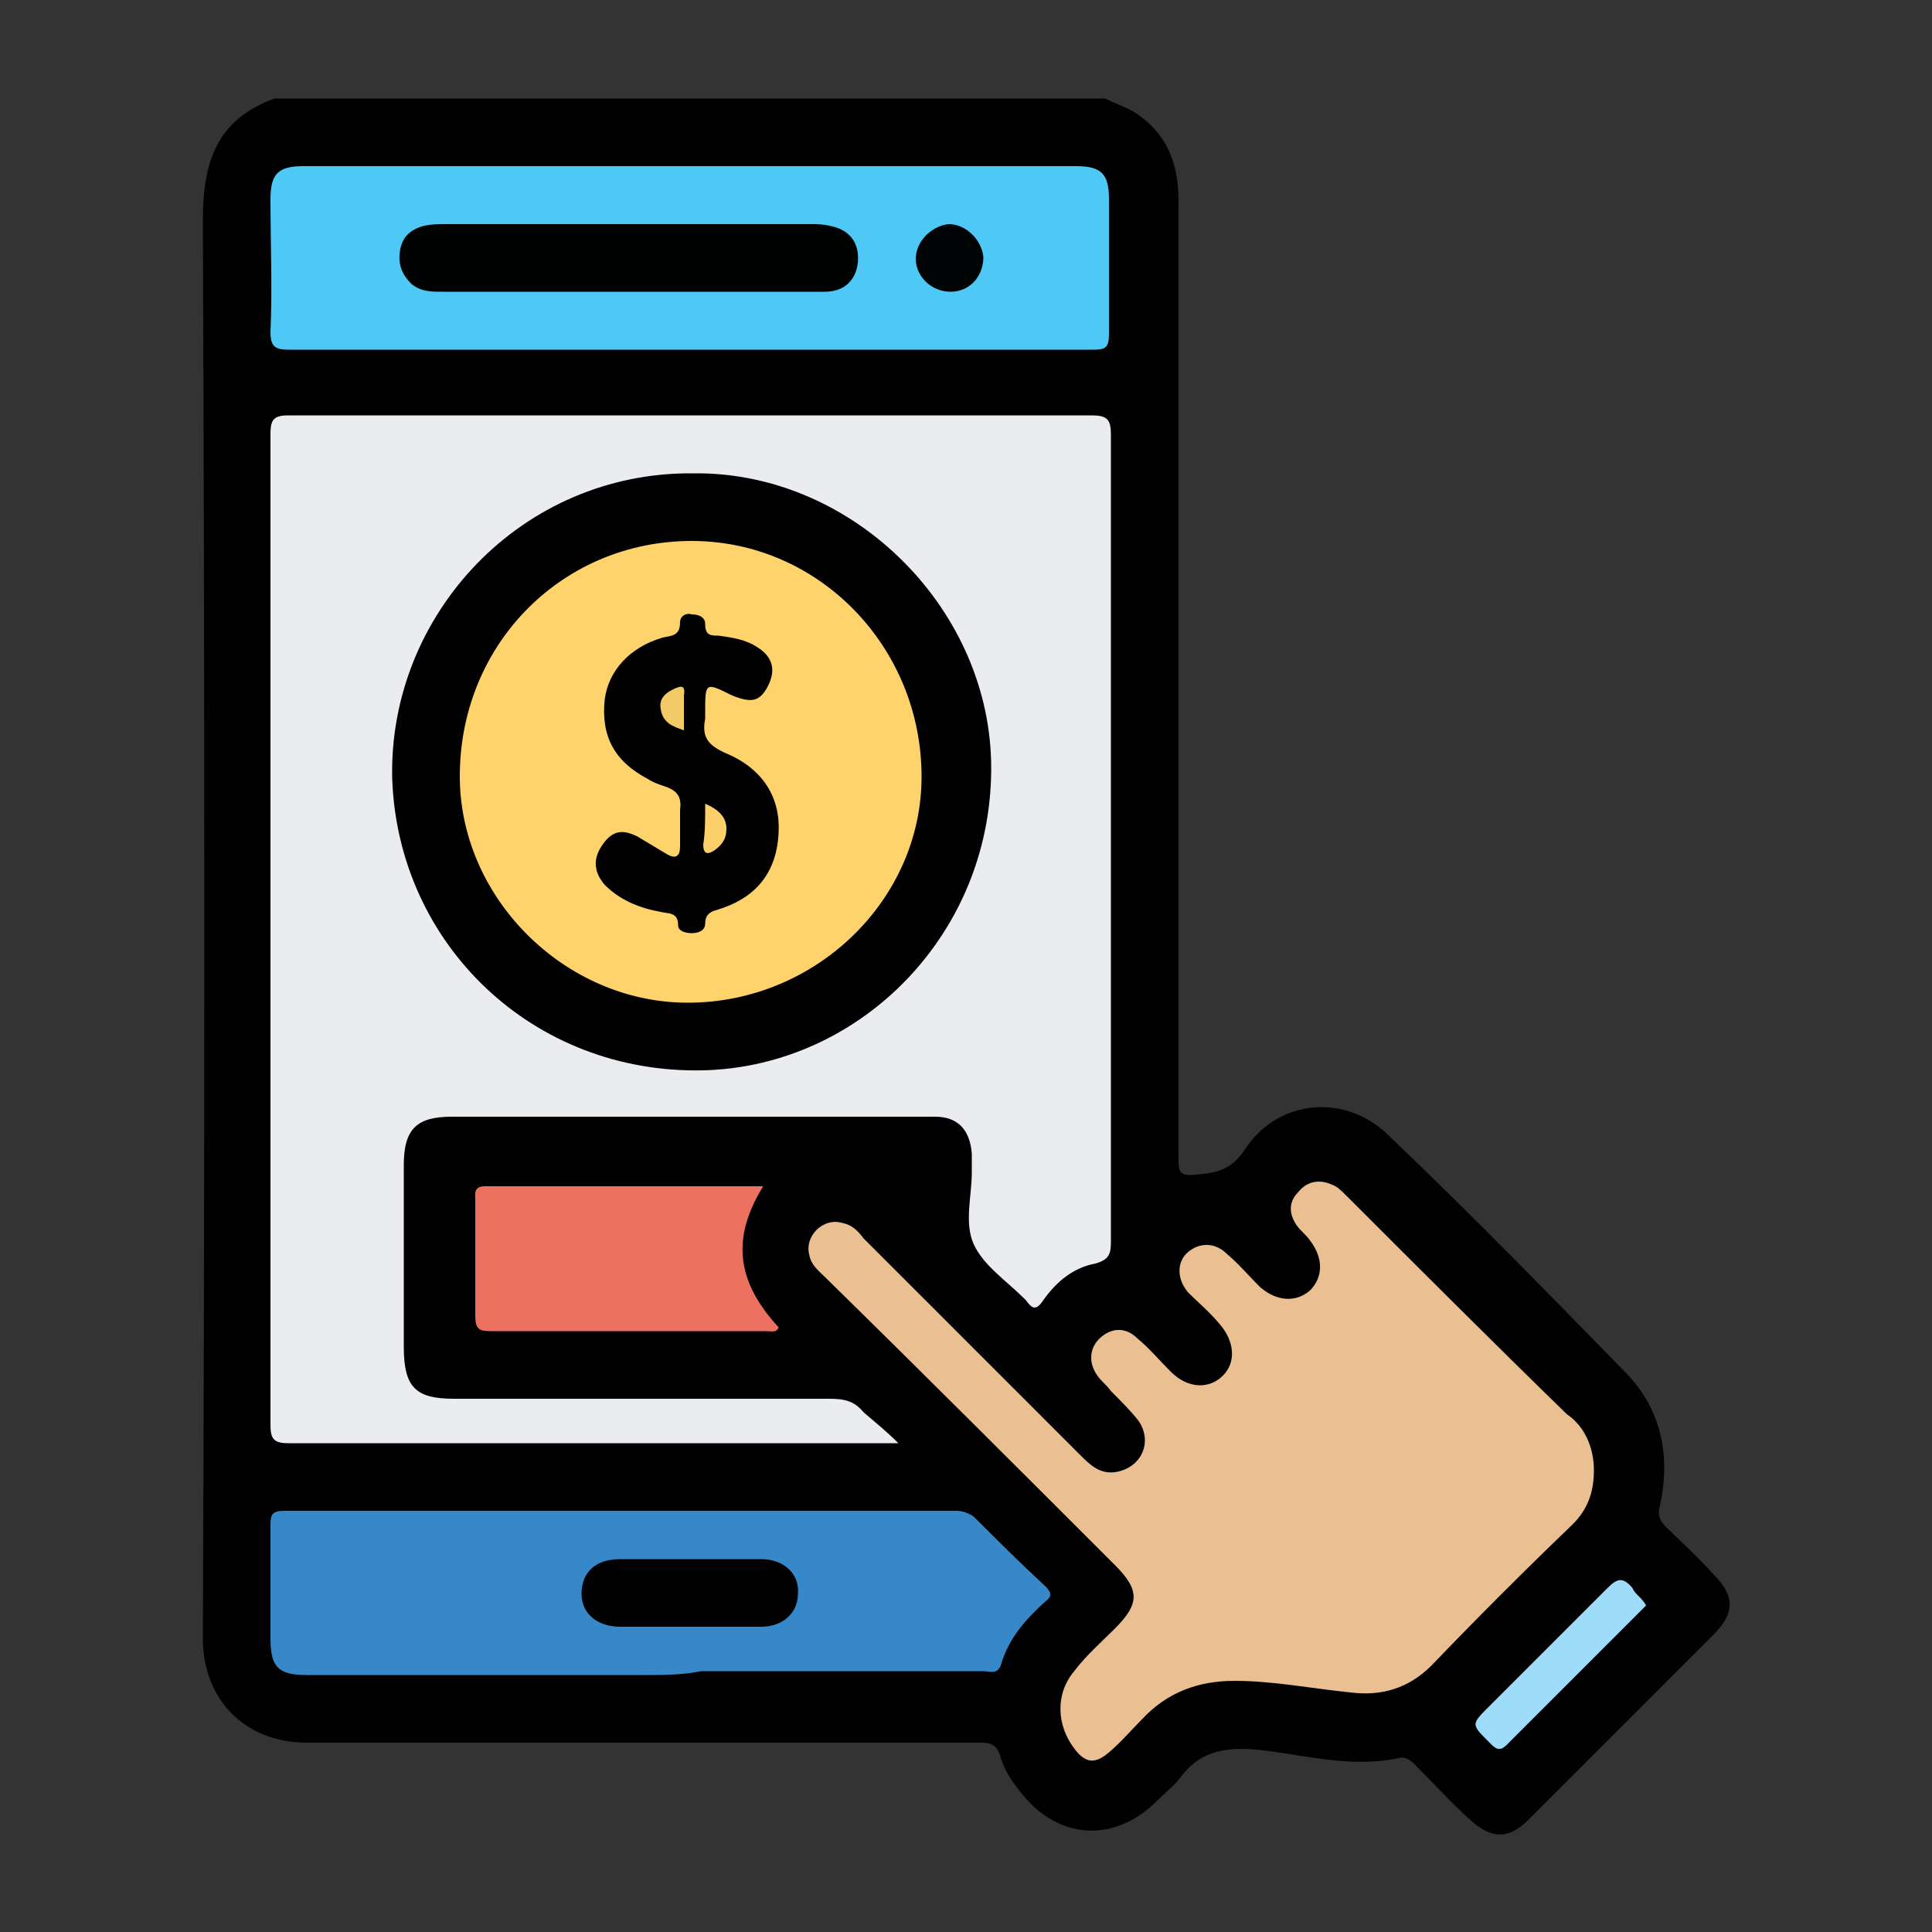 <?xml version="1.0" encoding="utf-8"?>
<!-- Generator: Adobe Illustrator 25.0.0, SVG Export Plug-In . SVG Version: 6.00 Build 0)  -->
<svg version="1.1" id="Layer_1" xmlns="http://www.w3.org/2000/svg" xmlns:xlink="http://www.w3.org/1999/xlink" x="0px" y="0px"
	 viewBox="0 0 100 100" style="enable-background:new 0 0 100 100;" xml:space="preserve">
<rect x="0" y="0" width="100" height="100" fill="#333333" stroke="none"/>
<style type="text/css">
	.st0{fill:#010101;}
	.st1{fill:#EAECEF;}
	.st2{fill:#EAC092;}
	.st3{fill:#4EC8F4;}
	.st4{fill:#3688C9;}
	.st5{fill:#ED7161;}
	.st6{fill:#9FDCF8;}
	.st7{fill:#010202;}
	.st8{fill:#010405;}
	.st9{fill:#FFD36C;}
	.st10{fill:#FBD06B;}
	.st11{fill:#F3CA68;}
</style>
<g>
	<path class="st0" d="M57.2,5.1c0.6,0.3,1.3,0.5,1.8,0.9c1.5,1.1,2,2.6,2,4.4c0,16.5,0,33,0,49.5c0,0.7,0,1,0.9,0.9
		c1.2-0.1,1.9-0.3,2.6-1.4c1.7-2.5,5.1-2.8,7.3-0.7c4.2,4,8.2,8.1,12.3,12.3c1.9,1.9,2.4,4.4,1.8,7c-0.1,0.4,0,0.7,0.3,1
		c0.8,0.8,1.7,1.6,2.5,2.5c1.1,1.1,1.1,2,0,3.1c-3.2,3.2-6.4,6.4-9.6,9.6c-1,1-1.9,1-3,0c-1-0.9-1.9-1.9-2.9-2.9
		c-0.2-0.2-0.5-0.4-0.8-0.3c-2.4,0.5-4.6-0.1-7-0.4c-1.7-0.2-3.2-0.1-4.3,1.4c-0.3,0.4-0.8,0.8-1.2,1.2c-2.3,2.3-5.3,2-7.2-0.6
		c-0.4-0.5-0.7-1-0.9-1.6c-0.2-0.8-0.6-0.8-1.2-0.8c-11.6,0-23.2,0-34.7,0c-3.3,0-5.4-2.3-5.4-5.4c0.1-24.5,0.1-49,0-73.4
		c0-3,0.7-5.2,3.7-6.3C28.5,5.1,42.9,5.1,57.2,5.1z"/>
	<path class="st1" d="M46.5,74.7c-0.5,0-0.7,0-1,0c-10.2,0-20.4,0-30.6,0c-0.8,0-0.9-0.3-0.9-1c0-17.1,0-34.1,0-51.2
		c0-0.7,0.1-1,0.9-1c13.9,0,27.7,0,41.6,0c0.8,0,1,0.2,1,1c0,13.9,0,27.8,0,41.8c0,0.6-0.1,0.9-0.8,1.1c-1.1,0.2-2,0.9-2.7,1.9
		c-0.4,0.6-0.6,0.4-0.9,0c0,0,0,0-0.1-0.1c-0.9-0.9-2.1-1.7-2.6-2.8c-0.5-1.1-0.1-2.5-0.1-3.7c0-0.3,0-0.6,0-1
		c-0.1-1.2-0.7-1.9-1.9-1.9c-1.1,0-2.1,0-3.2,0c-7.3,0-14.5,0-21.8,0c-1.8,0-2.5,0.6-2.5,2.5c0,3.1,0,6.3,0,9.4
		c0,2.1,0.6,2.7,2.6,2.7c6.5,0,12.9,0,19.4,0c0.8,0,1.3,0.1,1.8,0.7C45.4,73.7,45.9,74.1,46.5,74.7z"/>
	<path class="st2" d="M82.5,76.1c0,1.1-0.3,2-1.1,2.8c-2.5,2.4-4.9,4.8-7.3,7.3c-1.2,1.2-2.6,1.6-4.2,1.4c-2-0.2-4-0.6-6-0.6
		c-1.9,0-3.5,0.6-4.8,2c-0.6,0.6-1.1,1.2-1.7,1.7c-0.7,0.6-1.2,0.6-1.8-0.2c-0.9-1.2-1-2.8,0-4c0.6-0.8,1.4-1.5,2.1-2.2
		c1.3-1.3,1.3-2,0-3.3c-5-5-10-10-15-14.9c-0.3-0.3-0.7-0.6-0.8-1.1c-0.3-1,0.7-2,1.7-1.7c0.5,0.1,0.8,0.4,1.1,0.8
		c3.7,3.7,7.4,7.4,11.2,11.2c0.5,0.5,1,1,1.8,0.9c1.4-0.2,2-1.6,1.2-2.7c-0.4-0.5-0.9-1-1.4-1.5c-0.2-0.3-0.5-0.5-0.7-0.8
		c-0.5-0.7-0.4-1.5,0.2-2c0.6-0.5,1.3-0.5,1.9,0.1c0.6,0.5,1.1,1.1,1.7,1.7c0.9,0.9,2,0.9,2.7,0.2c0.7-0.7,0.6-1.8-0.2-2.7
		c-0.5-0.6-1.1-1.1-1.6-1.6c-0.6-0.7-0.6-1.6,0-2.1c0.6-0.5,1.4-0.5,2,0.1c0.6,0.5,1.1,1.1,1.7,1.7c0.9,0.8,1.9,0.8,2.6,0.2
		c0.7-0.7,0.7-1.7,0-2.6c-0.2-0.3-0.5-0.5-0.7-0.8c-0.4-0.6-0.4-1.2,0.1-1.7c0.4-0.5,1-0.7,1.7-0.4c0.3,0.1,0.5,0.3,0.8,0.6
		c3.8,3.8,7.6,7.6,11.4,11.3C82,73.8,82.5,74.9,82.5,76.1z"/>
	<path class="st3" d="M35.8,18.1c-6.9,0-13.9,0-20.8,0c-0.7,0-1-0.1-1-0.9c0.1-2.3,0-4.6,0-6.9c0-1.3,0.4-1.7,1.7-1.7
		c13.3,0,26.7,0,40,0c1.3,0,1.7,0.4,1.7,1.7c0,2.3,0,4.7,0,7c0,0.7-0.2,0.8-0.8,0.8C49.7,18.1,42.8,18.1,35.8,18.1z"/>
	<path class="st4" d="M33.3,86.7c-5.8,0-11.6,0-17.4,0c-1.5,0-1.9-0.4-1.9-1.9c0-2,0-3.9,0-5.9c0-0.5,0.1-0.7,0.7-0.7
		c11.6,0,23.2,0,34.8,0c0.3,0,0.6,0.1,0.9,0.3c1.2,1.2,2.4,2.4,3.7,3.6c0.3,0.3,0.4,0.5,0,0.8c-1,0.9-1.9,1.9-2.3,3.3
		c-0.2,0.5-0.6,0.3-0.9,0.3c-4.9,0-9.7,0-14.6,0C35.3,86.7,34.3,86.7,33.3,86.7z"/>
	<path class="st5" d="M39.5,61.4c-1.4,2.3-1.7,4.6,0.8,7.3c-0.1,0.3-0.4,0.2-0.6,0.2c-4.8,0-9.5,0-14.3,0c-0.6,0-0.8-0.1-0.8-0.8
		c0-2,0-4,0-6c0-0.3-0.1-0.7,0.5-0.7C29.9,61.4,34.6,61.4,39.5,61.4z"/>
	<path class="st6" d="M85.2,83.1c-0.1,0.1-0.2,0.2-0.3,0.3c-2.3,2.3-4.6,4.6-6.9,6.9c-0.3,0.3-0.5,0.3-0.8,0c-1.1-1.1-1.1-1,0-2.1
		c2-2,4-4,6-6c0.5-0.5,0.8-0.6,1.3,0C84.6,82.5,85,82.7,85.2,83.1z"/>
	<path class="st0" d="M35.9,24.5c8.1-0.1,15.2,6.8,15.4,14.9c0.2,8.8-6.7,15.8-14.9,16c-8.8,0.2-15.8-6.5-16.1-15.1
		C20.1,31.8,27,24.4,35.9,24.5z"/>
	<path class="st7" d="M32.5,15.1c-3.2,0-6.4,0-9.6,0c-0.6,0-1.1,0-1.6-0.4c-0.5-0.5-0.7-1-0.6-1.7c0.1-0.7,0.5-1.1,1.2-1.3
		c0.4-0.1,0.8-0.1,1.2-0.1c6.3,0,12.6,0,18.9,0c0.3,0,0.6,0,1,0.1c1,0.2,1.5,0.9,1.4,1.9c-0.1,0.9-0.7,1.5-1.7,1.5
		c-0.3,0-0.5,0-0.8,0C38.8,15.1,35.6,15.1,32.5,15.1z"/>
	<path class="st8" d="M49.2,15.1c-1,0-1.8-0.8-1.8-1.7c0-0.9,0.8-1.7,1.7-1.8c0.9,0,1.7,0.8,1.8,1.7C50.9,14.3,50.2,15.1,49.2,15.1z
		"/>
	<path class="st0" d="M35.8,84.2c-1.2,0-2.5,0-3.7,0c-1.2,0-2-0.7-2-1.7c0-1.1,0.7-1.8,2-1.8c2.4,0,4.9,0,7.3,0c1.2,0,2,0.8,1.9,1.8
		c0,1-0.8,1.7-1.9,1.7C38.3,84.2,37,84.2,35.8,84.2z"/>
	<path class="st9" d="M35.8,28c6.6,0,11.9,5.5,11.9,12.2c0,6.4-5.5,11.7-12.1,11.7c-6.4,0-11.9-5.5-11.8-11.9
		C23.9,33.2,29.2,28,35.8,28z"/>
	<path class="st0" d="M35.2,42.6c0-0.2,0-0.5,0-0.7c0.1-0.7-0.2-1-0.8-1.2c-0.3-0.1-0.6-0.2-0.9-0.4c-1.7-0.9-2.4-2.2-2.2-4.1
		c0.2-1.5,1.3-2.7,3-3.2c0.5-0.1,0.9-0.1,0.9-0.8c0-0.3,0.3-0.5,0.6-0.4c0.3,0,0.7,0.1,0.7,0.5c0,0.6,0.3,0.6,0.7,0.6
		c0.7,0.1,1.4,0.2,2,0.6c0.8,0.5,1,1.2,0.5,2.1c-0.4,0.7-0.8,0.8-1.8,0.4c-1.4-0.7-1.4-0.7-1.4,0.9c0,0.1,0,0.2,0,0.3
		c-0.2,1,0.2,1.4,1.1,1.8c1.9,0.8,2.8,2.3,2.7,4.1c-0.1,2.1-1.2,3.4-3.2,4c-0.4,0.1-0.6,0.3-0.6,0.7c0,0.4-0.4,0.5-0.7,0.5
		c-0.3,0-0.7-0.1-0.7-0.4c0-0.7-0.5-0.6-0.9-0.7c-1.1-0.2-2.1-0.6-2.9-1.4c-0.6-0.7-0.6-1.4-0.1-2.1c0.5-0.7,1-0.8,1.8-0.4
		c0.5,0.3,1,0.6,1.5,0.9c0.5,0.3,0.7,0.1,0.7-0.4C35.2,43.3,35.2,42.9,35.2,42.6z"/>
	<path class="st10" d="M36.5,41.6c0.7,0.3,1.1,0.7,1.1,1.3c0,0.5-0.2,0.8-0.6,1.1c-0.3,0.2-0.6,0.3-0.6-0.3
		C36.5,43.1,36.5,42.4,36.5,41.6z"/>
	<path class="st11" d="M35.4,37.8c-0.6-0.2-1.1-0.4-1.2-1.1c-0.1-0.5,0.2-0.8,0.6-1c0.4-0.2,0.7-0.3,0.6,0.3
		C35.4,36.6,35.4,37.1,35.4,37.8z"/>
</g>
</svg>
